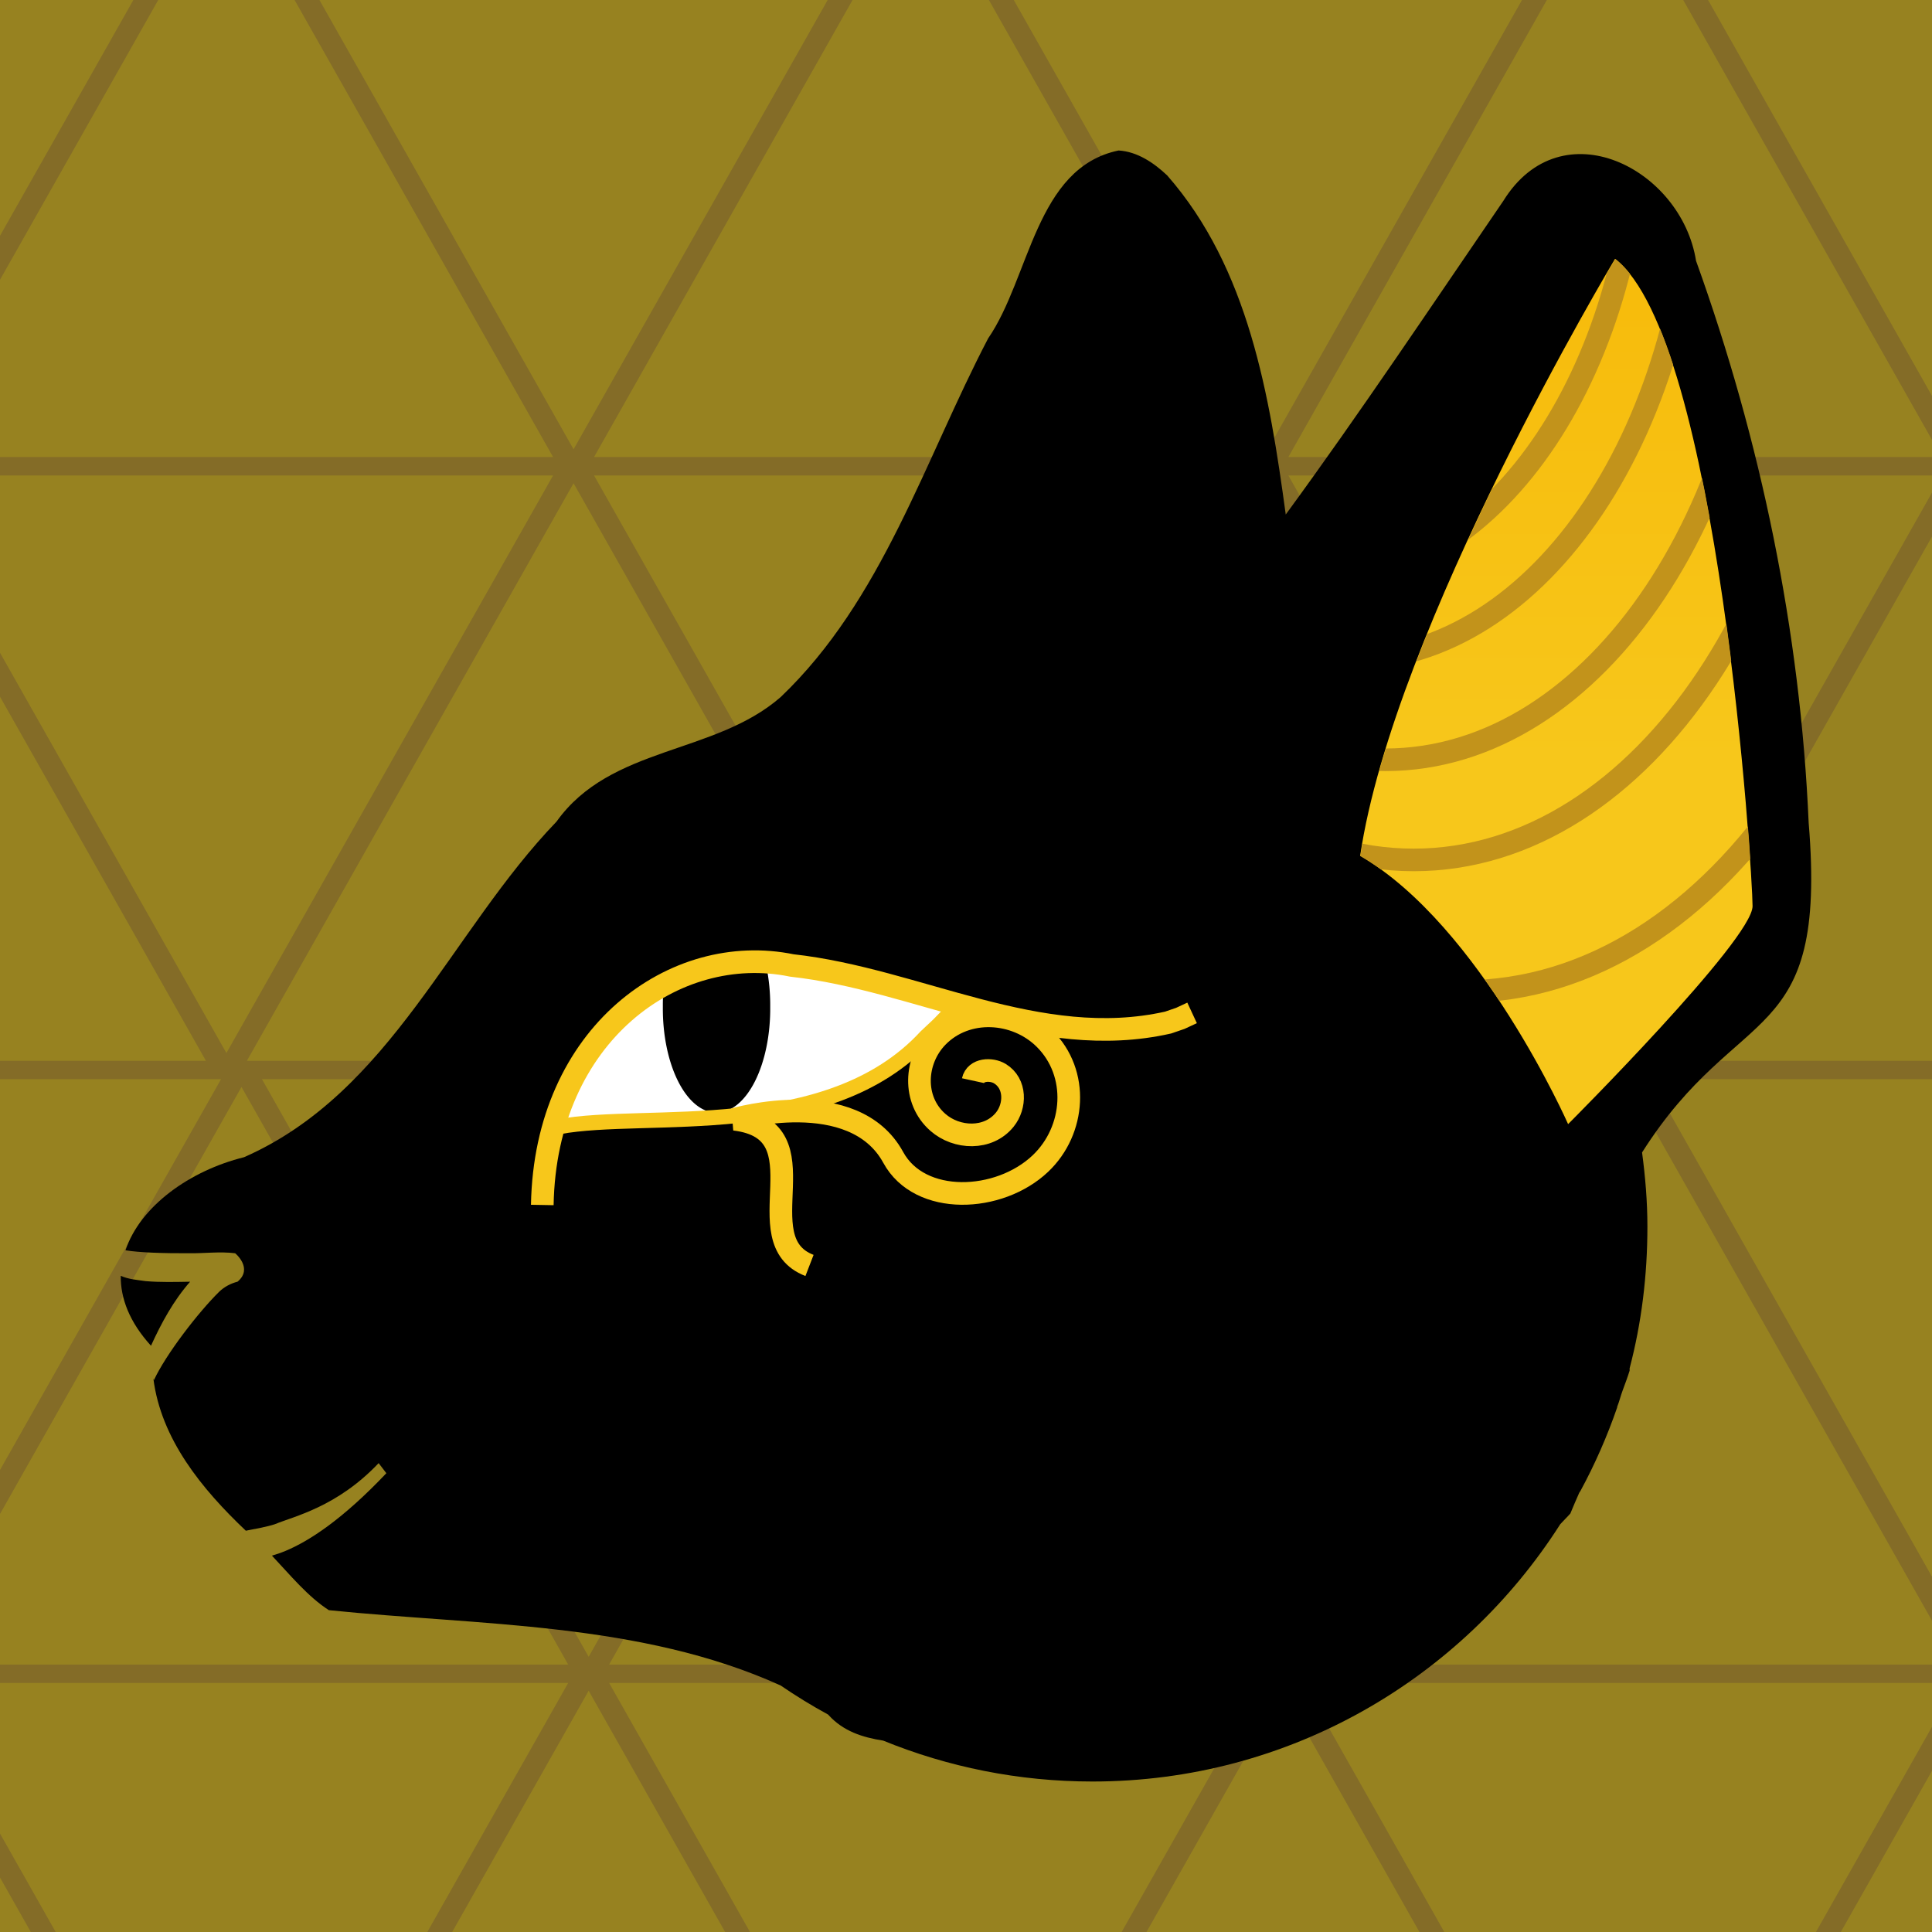 <?xml version="1.0" encoding="UTF-8" standalone="no"?>
<!-- Created with Inkscape (http://www.inkscape.org/) -->

<svg
   xmlns:dc="http://purl.org/dc/elements/1.1/"
   xmlns:cc="http://creativecommons.org/ns#"
   xmlns:rdf="http://www.w3.org/1999/02/22-rdf-syntax-ns#"
   xmlns:svg="http://www.w3.org/2000/svg"
   xmlns="http://www.w3.org/2000/svg"
   xmlns:xlink="http://www.w3.org/1999/xlink"
   xmlns:sodipodi="http://sodipodi.sourceforge.net/DTD/sodipodi-0.dtd"
   xmlns:inkscape="http://www.inkscape.org/namespaces/inkscape"
   width="128"
   height="128"
   id="svg2"
   version="1.1"
   inkscape:version="0.48.5 r10040"
   sodipodi:docname="icon.svg"
   inkscape:export-filename="/home/ravenous/dev/bastet/icon.png"
   inkscape:export-xdpi="90"
   inkscape:export-ydpi="90">
  <rect width="100%" height="100%" fill="#333333" stroke="none"/>
  <defs
     id="defs4">
    <linearGradient
       id="linearGradient4289">
      <stop
         style="stop-color:#f7c71b;stop-opacity:1;"
         offset="0"
         id="stop4291" />
      <stop
         style="stop-color:#f7bc0c;stop-opacity:1;"
         offset="1"
         id="stop4293" />
    </linearGradient>
    <clipPath
       clipPathUnits="userSpaceOnUse"
       id="clipPath3253">
      <path
         inkscape:connector-curvature="0"
         id="path3255"
         d="m 443.044,299.117 c 0,0 -11.667,19.445 -13.435,31.466 6.364,3.712 10.96,14.142 10.96,14.142 0,0 9.723,-9.723 9.723,-11.49 0,-1.768 -1.768,-29.875 -7.248,-34.118 z"
         style="fill:#f7c71b;fill-opacity:1;stroke:none" />
    </clipPath>
    <clipPath
       clipPathUnits="userSpaceOnUse"
       id="clipPath3499">
      <path
         inkscape:connector-curvature="0"
         id="path3501"
         d="m 483.794,299.117 c 0,0 -11.667,19.445 -13.435,31.466 6.364,3.712 10.96,14.142 10.96,14.142 0,0 9.723,-9.723 9.723,-11.49 0,-1.768 -1.768,-29.875 -7.248,-34.118 z"
         style="fill:#f7c71b;fill-opacity:1;stroke:none" />
    </clipPath>
    <linearGradient
       inkscape:collect="always"
       xlink:href="#linearGradient4289"
       id="linearGradient4351"
       gradientUnits="userSpaceOnUse"
       gradientTransform="matrix(1.257,0,0,1.257,-176.421,-107.455)"
       x1="482"
       y1="325.612"
       x2="482"
       y2="301.612" />
    <clipPath
       clipPathUnits="userSpaceOnUse"
       id="clipPath4521">
      <rect
         style="fill:#019431;fill-opacity:1;stroke:none"
         id="rect4523"
         width="128"
         height="128"
         x="324.688"
         y="251.375" />
    </clipPath>
  </defs>
  <sodipodi:namedview
     id="base"
     pagecolor="#ffffff"
     bordercolor="#666666"
     borderopacity="1.0"
     inkscape:pageopacity="0"
     inkscape:pageshadow="2"
     inkscape:zoom="4"
     inkscape:cx="42.411312"
     inkscape:cy="49.858529"
     inkscape:document-units="px"
     inkscape:current-layer="layer1"
     showgrid="false"
     inkscape:window-width="1920"
     inkscape:window-height="1014"
     inkscape:window-x="0"
     inkscape:window-y="27"
     inkscape:window-maximized="1"
     fit-margin-top="0"
     fit-margin-left="0"
     fit-margin-right="0"
     fit-margin-bottom="0" />
  <g
     inkscape:label="Layer 1"
     inkscape:groupmode="layer"
     id="layer1"
     transform="translate(-324.688,-251.375)">
    <g
       id="g4485"
       clip-path="url(#clipPath4521)"
       style="opacity:0.5;fill:#fcd20e;fill-opacity:1;stroke:#d5a61b;stroke-opacity:1">
      <g
         transform="translate(-216,-22)"
         id="g4461"
         style="fill:#fcd20e;fill-opacity:1;stroke:#d5a61b;stroke-opacity:1">
        <path
           style="fill:#fcd20e;fill-opacity:1;stroke:#d5a61b;stroke-width:1;stroke-linecap:butt;stroke-linejoin:miter;stroke-miterlimit:4;stroke-opacity:1;stroke-dasharray:none"
           d="M -30.5 -9 L -8 30.781 L 14.5 -9 L -8 -9 L -30.5 -9 z M 15.5 -9 L 38 30.781 L 60.5 -9 L 38 -9 L 15.5 -9 z M 61.5 -9 L 84 30.781 L 106.5 -9 L 84 -9 L 61.5 -9 z M 107.5 -9 L 130 30.781 L 152.5 -9 L 130 -9 L 107.5 -9 z M -7.5 31 L 15 70.781 L 37.5 31 L 15 31 L -7.5 31 z M 38.5 31 L 61 70.781 L 83.5 31 L 61 31 L 38.5 31 z M 84.5 31 L 107 70.781 L 129.5 31 L 107 31 L 84.5 31 z M 130.5 31 L 153 70.781 L 175.5 31 L 153 31 L 130.5 31 z M -29.5 71 L -7 110.781 L 15.5 71 L -7 71 L -29.5 71 z M 16.5 71 L 39 110.781 L 61.5 71 L 39 71 L 16.5 71 z M 62.5 71 L 85 110.781 L 107.5 71 L 85 71 L 62.5 71 z M 108.5 71 L 131 110.781 L 153.5 71 L 131 71 L 108.5 71 z M -52.5 111 L -30 150.781 L -7.5 111 L -30 111 L -52.5 111 z M -6.5 111 L 16 150.781 L 38.5 111 L 16 111 L -6.5 111 z M 39.5 111 L 62 150.781 L 84.5 111 L 62 111 L 39.5 111 z M 85.5 111 L 108 150.781 L 130.5 111 L 108 111 L 85.5 111 z "
           transform="translate(540.688,273.375)"
           id="path4375" />
      </g>
      <g
         style="fill:#fcd20e;fill-opacity:1;stroke:#d5a61b;stroke-opacity:1"
         transform="translate(-216,-22)"
         id="g4443">
        <path
           style="fill:#fcd20e;fill-opacity:1;stroke:#d5a61b;stroke-opacity:1"
           d="M 15 -9 L -7.5 30.781 L 15 30.781 L 37.5 30.781 L 15 -9 z M 61 -9 L 38.5 30.781 L 61 30.781 L 83.5 30.781 L 61 -9 z M 107 -9 L 84.5 30.781 L 107 30.781 L 129.5 30.781 L 107 -9 z M 153 -9 L 130.5 30.781 L 153 30.781 L 175.5 30.781 L 153 -9 z M -8 31 L -30.5 70.781 L -8 70.781 L 14.5 70.781 L -8 31 z M 38 31 L 15.5 70.781 L 38 70.781 L 60.5 70.781 L 38 31 z M 84 31 L 61.5 70.781 L 84 70.781 L 106.5 70.781 L 84 31 z M 130 31 L 107.5 70.781 L 130 70.781 L 152.5 70.781 L 130 31 z M -30 71 L -52.5 110.781 L -30 110.781 L -7.5 110.781 L -30 71 z M 16 71 L -6.5 110.781 L 16 110.781 L 38.5 110.781 L 16 71 z M 62 71 L 39.5 110.781 L 62 110.781 L 84.5 110.781 L 62 71 z M 108 71 L 85.5 110.781 L 108 110.781 L 130.5 110.781 L 108 71 z M -7 111 L -29.5 150.781 L -7 150.781 L 15.5 150.781 L -7 111 z M 39 111 L 16.5 150.781 L 39 150.781 L 61.5 150.781 L 39 111 z M 85 111 L 62.5 150.781 L 85 150.781 L 107.5 150.781 L 85 111 z M 131 111 L 108.5 150.781 L 131 150.781 L 153.5 150.781 L 131 111 z "
           id="path4387"
           transform="translate(540.688,273.375)" />
      </g>
    </g>
    <path
       inkscape:connector-curvature="0"
       id="path3163"
       d="m 398.796,261.345 c -5.497,1.14 -5.865,8.413 -8.642,12.452 -4.222,8.079 -7.007,17.337 -13.748,23.764 -4.397,3.83 -11.263,3.218 -14.848,8.249 -7.01,7.28 -10.952,17.941 -20.701,22.233 -3.599,0.892 -6.876,3.244 -7.856,6.167 0.873,0.15 2.526,0.204 4.203,0.196 1.017,0.014 2.051,-0.126 3.064,0 0,0 1.216,0.998 0.157,1.885 -0.448,0.113 -0.884,0.342 -1.218,0.668 -1.366,1.342 -3.525,4.135 -4.321,5.853 -0.007,-0.032 -0.03,-0.084 -0.039,-0.118 0.503,4.016 3.202,7.32 6.128,10.095 0.539,-0.106 1.433,-0.264 1.925,-0.432 1.256,-0.523 4.111,-1.129 6.874,-4.046 l 0.511,0.668 c -2.893,3.054 -5.106,4.491 -6.678,5.146 -0.336,0.14 -0.631,0.236 -0.903,0.314 1.217,1.292 2.368,2.707 3.771,3.614 10.024,1.026 20.64,0.785 29.931,4.989 1.014,0.691 2.059,1.336 3.142,1.925 0.016,0.009 0.024,0.031 0.039,0.039 0.967,1.064 2.237,1.476 3.614,1.689 4.28,1.745 8.959,2.71 13.866,2.71 13.04,0 24.464,-6.812 30.992,-17.048 0.218,-0.242 0.453,-0.463 0.668,-0.707 0.183,-0.46 0.392,-0.917 0.589,-1.375 0.018,-0.043 0.06,-0.075 0.079,-0.118 0.955,-1.758 1.774,-3.622 2.435,-5.538 0.004,-0.011 -0.004,-0.028 0,-0.039 0.14,-0.348 0.225,-0.711 0.354,-1.061 0.163,-0.443 0.332,-0.889 0.471,-1.336 l 0,-0.157 c 0.788,-2.995 1.178,-6.145 1.178,-9.388 0,-1.661 -0.14,-3.307 -0.354,-4.91 6.414,-10.124 12.288,-6.8 11.038,-21.84 -0.551,-12.679 -3.166,-25.301 -7.463,-37.237 -0.968,-6.11 -8.916,-10.186 -12.766,-3.967 -4.759,6.952 -9.44,13.975 -14.416,20.779 -1.073,-7.88 -2.455,-16.307 -7.856,-22.468 -0.88,-0.831 -1.977,-1.578 -3.221,-1.65 z m -66.108,74.554 c -0.017,1.482 0.563,3.051 2.003,4.635 0.691,-1.515 1.489,-2.987 2.592,-4.242 -0.978,0.016 -1.97,0.045 -2.946,-0.039 -0.553,-0.082 -1.137,-0.117 -1.65,-0.354 z"
       style="fill:#000000" />
    <path
       style="fill:url(#linearGradient4351);fill-opacity:1;stroke:none"
       d="m 431.689,268.523 c 0,0 -14.665,24.442 -16.887,39.552 7.999,4.666 13.777,17.776 13.777,17.776 0,0 12.221,-12.221 12.221,-14.443 0,-2.222 -2.222,-37.552 -9.11,-42.885 z"
       id="path3184"
       inkscape:connector-curvature="0" />
    <g
       id="g4360">
      <path
         sodipodi:nodetypes="ccccc"
         inkscape:connector-curvature="0"
         d="m 386.037,320.056 c -6.492,7.047 -14.374,4.582 -23.772,5.417 0,-5.855 7.303,-10.626 14.881,-10.134 8.491,1.165 10.584,3.385 10.584,3.385 -0.127,0.23 -1.146,0.819 -1.693,1.332 z"
         style="fill:#ffffff;stroke:none"
         id="path3415" />
      <path
         transform="matrix(1.006,0,0,1.257,-66.92,-107.233)"
         d="m 439.997,338.361 a 3.536,5.48 0 1 1 -7.071,0 3.536,5.48 0 1 1 7.071,0 z"
         sodipodi:ry="5.4800777"
         sodipodi:rx="3.5355339"
         sodipodi:cy="338.36111"
         sodipodi:cx="436.46167"
         id="path3453"
         style="fill:#000000;fill-opacity:1;stroke:none"
         sodipodi:type="arc" />
    </g>
    <g
       id="g4355">
      <path
         inkscape:connector-curvature="0"
         id="path3257"
         d="m 360.616,331.208 c 0.206,-11.351 8.796,-17.461 16.53,-15.869 8.346,0.917 16.348,5.717 24.93,3.784 l 0.814,-0.28 0.777,-0.361"
         style="fill:none;stroke:#f7c71b;stroke-width:1.5;stroke-linecap:butt;stroke-linejoin:miter;stroke-miterlimit:4;stroke-opacity:1;stroke-dasharray:none"
         sodipodi:nodetypes="ccccc" />
      <path
         sodipodi:nodetypes="cccc"
         inkscape:connector-curvature="0"
         id="path3261"
         d="m 361.716,326.023 c 5.784,-1.084 17.83,1.08 24.322,-5.967 l 0.82,-0.771 0.783,-0.804"
         style="fill:none;stroke:#f7c71b;stroke-width:1px;stroke-linecap:butt;stroke-linejoin:miter;stroke-opacity:1" />
      <path
         sodipodi:nodetypes="ccsssssscc"
         inkscape:connector-curvature="0"
         d="m 389.154,322.972 c 0.169,-0.777 1.216,-0.806 1.775,-0.468 1.079,0.654 1.053,2.154 0.328,3.051 -1.097,1.358 -3.185,1.274 -4.434,0.177 -1.693,-1.487 -1.544,-4.113 -0.033,-5.665 1.923,-1.974 5.188,-1.764 7.094,0.113 2.326,2.29 2.046,6.086 -0.263,8.28 -2.736,2.599 -7.995,2.824 -9.754,-0.404 -2.627,-4.822 -10.51,-2.527 -10.51,-2.527 6.072,0.732 0.574,7.993 4.963,9.685"
         style="fill:none;stroke:#f7c71b;stroke-width:1.5;stroke-linecap:butt;stroke-linejoin:miter;stroke-miterlimit:4;stroke-opacity:1;stroke-dasharray:none"
         id="path3297" />
    </g>
    <g
       id="g3487"
       clip-path="url(#clipPath3499)"
       style="stroke:#c2931b;stroke-width:1.193;stroke-miterlimit:4;stroke-opacity:1;stroke-dasharray:none"
       transform="matrix(1.257,0,0,1.257,-176.421,-107.455)">
      <path
         sodipodi:type="arc"
         style="fill:none;stroke:#c2931b;stroke-width:1.193;stroke-miterlimit:4;stroke-opacity:1;stroke-dasharray:none"
         id="path3471"
         sodipodi:cx="478.625"
         sodipodi:cy="297.11218"
         sodipodi:rx="13.125"
         sodipodi:ry="19.75"
         d="m 491.75,297.112 c 0,10.908 -5.876,19.75 -13.125,19.75 -7.249,0 -13.125,-8.842 -13.125,-19.75 0,-10.908 5.876,-19.75 13.125,-19.75 7.249,0 13.125,8.842 13.125,19.75 z"
         transform="translate(-14,-12)" />
      <path
         transform="matrix(1.154,0,0,1.152,-85.59,-54.131)"
         d="m 491.75,297.112 c 0,10.908 -5.876,19.75 -13.125,19.75 -7.249,0 -13.125,-8.842 -13.125,-19.75 0,-10.908 5.876,-19.75 13.125,-19.75 7.249,0 13.125,8.842 13.125,19.75 z"
         sodipodi:ry="19.75"
         sodipodi:rx="13.125"
         sodipodi:cy="297.11218"
         sodipodi:cx="478.625"
         id="path3473"
         style="fill:none;stroke:#c2931b;stroke-width:1.035;stroke-miterlimit:4;stroke-opacity:1;stroke-dasharray:none"
         sodipodi:type="arc" />
      <path
         sodipodi:type="arc"
         style="fill:none;stroke:#c2931b;stroke-width:0.856;stroke-miterlimit:4;stroke-opacity:1;stroke-dasharray:none"
         id="path3475"
         sodipodi:cx="478.625"
         sodipodi:cy="297.11218"
         sodipodi:rx="13.125"
         sodipodi:ry="19.75"
         d="m 491.75,297.112 c 0,10.908 -5.876,19.75 -13.125,19.75 -7.249,0 -13.125,-8.842 -13.125,-19.75 0,-10.908 5.876,-19.75 13.125,-19.75 7.249,0 13.125,8.842 13.125,19.75 z"
         transform="matrix(1.397,0,0,1.392,-198.941,-120.838)" />
      <path
         transform="matrix(1.666,0,0,1.658,-324.224,-194.568)"
         d="m 491.75,297.112 c 0,10.908 -5.876,19.75 -13.125,19.75 -7.249,0 -13.125,-8.842 -13.125,-19.75 0,-10.908 5.876,-19.75 13.125,-19.75 7.249,0 13.125,8.842 13.125,19.75 z"
         sodipodi:ry="19.75"
         sodipodi:rx="13.125"
         sodipodi:cy="297.11218"
         sodipodi:cx="478.625"
         id="path3477"
         style="fill:none;stroke:#c2931b;stroke-width:0.718;stroke-miterlimit:4;stroke-opacity:1;stroke-dasharray:none"
         sodipodi:type="arc" />
      <path
         sodipodi:type="arc"
         style="fill:none;stroke:#c2931b;stroke-width:0.781;stroke-miterlimit:4;stroke-opacity:1;stroke-dasharray:none"
         id="path3479"
         sodipodi:cx="478.625"
         sodipodi:cy="297.11218"
         sodipodi:rx="13.125"
         sodipodi:ry="19.75"
         d="m 491.75,297.112 c 0,10.908 -5.876,19.75 -13.125,19.75 -7.249,0 -13.125,-8.842 -13.125,-19.75 0,-10.908 5.876,-19.75 13.125,-19.75 7.249,0 13.125,8.842 13.125,19.75 z"
         transform="matrix(1.532,0,0,1.525,-261.583,-157.703)" />
      <path
         transform="matrix(1.284,0,0,1.281,-146.316,-89.868)"
         d="m 491.75,297.112 c 0,10.908 -5.876,19.75 -13.125,19.75 -7.249,0 -13.125,-8.842 -13.125,-19.75 0,-10.908 5.876,-19.75 13.125,-19.75 7.249,0 13.125,8.842 13.125,19.75 z"
         sodipodi:ry="19.75"
         sodipodi:rx="13.125"
         sodipodi:cy="297.11218"
         sodipodi:cx="478.625"
         id="path3481"
         style="fill:none;stroke:#c2931b;stroke-width:0.93;stroke-miterlimit:4;stroke-opacity:1;stroke-dasharray:none"
         sodipodi:type="arc" />
      <path
         transform="matrix(1.077,0,0,1.076,-49.795,-33.065)"
         d="m 491.75,297.112 c 0,10.908 -5.876,19.75 -13.125,19.75 -7.249,0 -13.125,-8.842 -13.125,-19.75 0,-10.908 5.876,-19.75 13.125,-19.75 7.249,0 13.125,8.842 13.125,19.75 z"
         sodipodi:ry="19.75"
         sodipodi:rx="13.125"
         sodipodi:cy="297.11218"
         sodipodi:cx="478.625"
         id="path3483"
         style="fill:none;stroke:#c2931b;stroke-width:1.109;stroke-miterlimit:4;stroke-opacity:1;stroke-dasharray:none"
         sodipodi:type="arc" />
      <path
         sodipodi:type="arc"
         style="fill:none;stroke:#c2931b;stroke-width:0.648;stroke-miterlimit:4;stroke-opacity:1;stroke-dasharray:none"
         id="path3485"
         sodipodi:cx="478.625"
         sodipodi:cy="297.11218"
         sodipodi:rx="13.125"
         sodipodi:ry="19.75"
         d="m 491.75,297.112 c 0,10.908 -5.876,19.75 -13.125,19.75 -7.249,0 -13.125,-8.842 -13.125,-19.75 0,-10.908 5.876,-19.75 13.125,-19.75 7.249,0 13.125,8.842 13.125,19.75 z"
         transform="matrix(1.846,0,0,1.835,-407.746,-243.72)" />
    </g>
  </g>
</svg>
